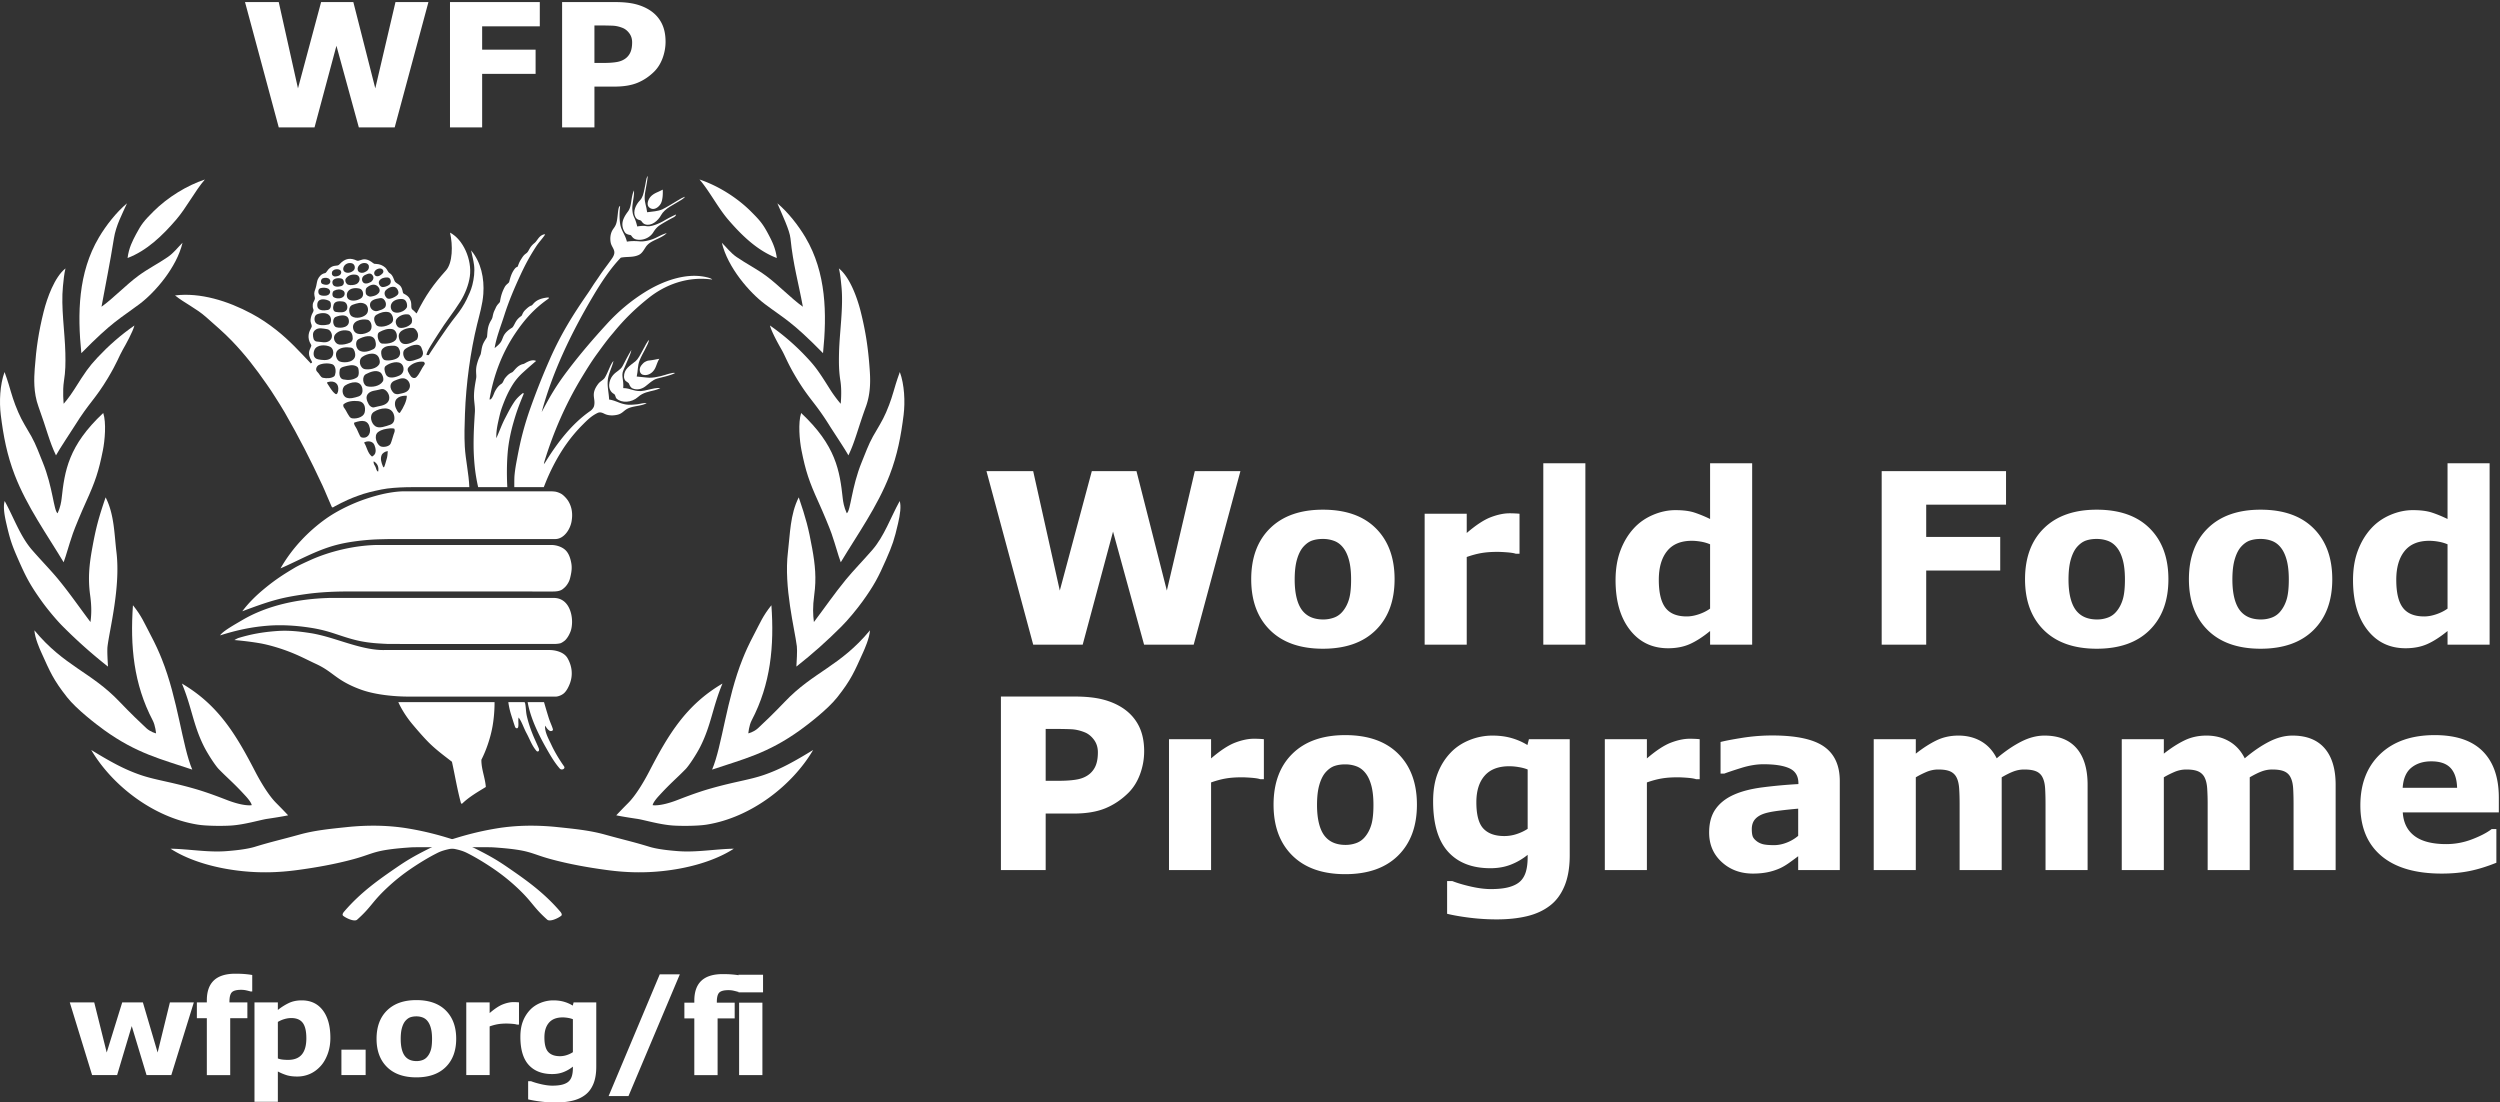 <svg xmlns="http://www.w3.org/2000/svg" width="644" height="284" viewBox="0 0 644 284"><rect x="0" y="0" width="644" height="284" fill="#333333" stroke="none"/><title>WFPlogo-finnish-standard-white</title><g fill="#FFF" fill-rule="evenodd"><path d="M319.535 121.356l-12.04 44.705h-12.78l-7.997-29.122-7.816 29.123h-12.75l-12.04-44.704h12.034l6.858 30.774 8.25-30.774h11.5l7.827 30.774 7.2-30.774h11.755M345.944 157.413c.7-.86 1.225-1.895 1.575-3.107.35-1.21.524-2.886.524-5.03 0-1.98-.18-3.64-.54-4.983-.36-1.34-.86-2.41-1.502-3.212-.64-.82-1.41-1.4-2.312-1.74a8.19 8.19 0 0 0-2.91-.51c-1.042 0-1.967.14-2.78.42-.81.28-1.585.84-2.324 1.68-.662.782-1.187 1.853-1.578 3.214-.39 1.36-.586 3.072-.586 5.133 0 1.842.17 3.438.512 4.79.34 1.35.84 2.436 1.502 3.256a5.683 5.683 0 0 0 2.296 1.712c.89.36 1.907.54 3.048.54.98 0 1.916-.164 2.807-.495.89-.33 1.645-.886 2.267-1.667zm13.3-8.196c0 5.545-1.617 9.913-4.848 13.105-3.234 3.194-7.772 4.79-13.616 4.79-5.845 0-10.385-1.596-13.617-4.79-3.232-3.192-4.85-7.56-4.85-13.105 0-5.585 1.627-9.968 4.88-13.15 3.254-3.182 7.78-4.773 13.587-4.773 5.885 0 10.433 1.6 13.645 4.803 3.21 3.203 4.82 7.575 4.82 13.12zM391.43 142.643h-.96c-.46-.16-1.197-.28-2.216-.36-1.02-.08-1.868-.12-2.547-.12-1.538 0-2.896.1-4.074.3-1.178.2-2.446.54-3.804 1.02v22.578h-10.84v-33.716h10.84v4.954c2.376-2.042 4.443-3.397 6.2-4.068 1.758-.67 3.376-1.006 4.852-1.006.38 0 .81.01 1.288.03.48.02.9.05 1.26.09v10.3M397.554 119.344h10.838v46.717h-10.838v-46.716zM440.52 156.78v-16.568a10.6 10.6 0 0 0-2.396-.69c-.84-.143-1.608-.212-2.308-.212-2.837 0-4.962.886-6.38 2.662-1.42 1.772-2.128 4.233-2.128 7.38 0 3.31.57 5.71 1.708 7.203 1.138 1.494 2.964 2.24 5.483 2.24.977 0 2.014-.186 3.114-.557 1.097-.37 2.067-.856 2.906-1.458zm10.838 9.28H440.52v-3.512c-1.86 1.52-3.6 2.642-5.218 3.362-1.62.72-3.49 1.08-5.608 1.08-4.1 0-7.378-1.58-9.835-4.743-2.46-3.162-3.69-7.425-3.69-12.79 0-2.86.414-5.398 1.245-7.61.828-2.212 1.963-4.108 3.402-5.69 1.36-1.5 3.01-2.667 4.95-3.498 1.938-.83 3.877-1.246 5.816-1.246 2.018 0 3.674.214 4.962.645 1.288.43 2.615.975 3.975 1.635v-14.35h10.838v46.716zM516.755 130.003H496.19v8.316h19.066v8.646H496.19v19.095h-11.468v-44.704h32.033v8.647M545.28 157.413c.7-.86 1.224-1.895 1.577-3.107.348-1.21.525-2.886.525-5.03 0-1.98-.18-3.64-.54-4.983-.362-1.34-.863-2.41-1.503-3.212-.642-.82-1.412-1.4-2.312-1.74-.9-.34-1.87-.51-2.913-.51-1.04 0-1.966.14-2.777.42-.81.28-1.587.84-2.327 1.68-.66.782-1.183 1.853-1.574 3.214-.39 1.36-.586 3.072-.586 5.133 0 1.842.17 3.438.51 4.79.34 1.35.84 2.436 1.5 3.256a5.685 5.685 0 0 0 2.3 1.712c.888.36 1.905.54 3.045.54a7.99 7.99 0 0 0 2.807-.495c.892-.33 1.648-.886 2.267-1.667zm13.302-8.196c0 5.545-1.62 9.913-4.85 13.105-3.232 3.194-7.773 4.79-13.617 4.79-5.844 0-10.382-1.596-13.616-4.79-3.233-3.192-4.85-7.56-4.85-13.105 0-5.585 1.626-9.968 4.88-13.15 3.252-3.182 7.78-4.773 13.585-4.773 5.885 0 10.433 1.6 13.645 4.803 3.214 3.203 4.822 7.575 4.822 13.12zM587.493 157.413c.7-.86 1.225-1.895 1.578-3.107.348-1.21.526-2.886.526-5.03 0-1.98-.182-3.64-.54-4.983-.362-1.34-.863-2.41-1.503-3.212-.64-.82-1.41-1.4-2.31-1.74-.9-.34-1.872-.51-2.914-.51s-1.967.14-2.778.42c-.81.28-1.587.84-2.327 1.68-.66.782-1.184 1.853-1.575 3.214-.39 1.36-.586 3.072-.586 5.133 0 1.842.17 3.438.51 4.79.34 1.35.84 2.436 1.5 3.256a5.69 5.69 0 0 0 2.3 1.712c.887.36 1.905.54 3.044.54.98 0 1.917-.164 2.808-.495a5.13 5.13 0 0 0 2.267-1.667zm13.302-8.196c0 5.545-1.618 9.913-4.85 13.105-3.232 3.194-7.772 4.79-13.616 4.79-5.845 0-10.383-1.596-13.618-4.79-3.232-3.192-4.847-7.56-4.847-13.105 0-5.585 1.625-9.968 4.88-13.15 3.25-3.182 7.78-4.773 13.584-4.773 5.883 0 10.433 1.6 13.644 4.803 3.214 3.203 4.82 7.575 4.82 13.12zM630.488 156.78v-16.568c-.76-.32-1.558-.552-2.397-.69a13.872 13.872 0 0 0-2.304-.212c-2.837 0-4.964.886-6.383 2.662-1.416 1.772-2.125 4.233-2.125 7.38 0 3.31.567 5.71 1.708 7.203 1.138 1.494 2.965 2.24 5.48 2.24.98 0 2.018-.186 3.116-.557 1.1-.37 2.066-.856 2.906-1.458zm10.838 9.28h-10.838v-3.512c-1.86 1.52-3.598 2.642-5.218 3.362-1.62.72-3.488 1.08-5.606 1.08-4.1 0-7.377-1.58-9.837-4.743-2.46-3.162-3.688-7.425-3.688-12.79 0-2.86.414-5.398 1.242-7.61.83-2.212 1.964-4.108 3.405-5.69 1.358-1.5 3.007-2.667 4.947-3.498 1.938-.83 3.878-1.246 5.816-1.246 2.02 0 3.675.214 4.965.645 1.288.43 2.612.975 3.973 1.635v-14.35h10.838v46.716zM282.815 193.796c0-1.258-.34-2.342-1.02-3.25-.68-.908-1.47-1.542-2.373-1.902-1.2-.48-2.37-.745-3.512-.794-1.14-.05-2.662-.076-4.564-.076h-1.98v13.36h3.3c1.962 0 3.58-.117 4.85-.358 1.27-.24 2.337-.72 3.197-1.437a5.543 5.543 0 0 0 1.607-2.293c.33-.89.495-1.973.495-3.25zm11.92-.257c0 2-.35 3.958-1.05 5.87-.702 1.91-1.703 3.518-3.003 4.818-1.782 1.76-3.768 3.092-5.96 3.994-2.192.9-4.92 1.35-8.18 1.35h-7.177v14.562h-11.53v-44.706h18.976c2.843 0 5.24.246 7.19.736 1.953.49 3.68 1.227 5.18 2.206 1.802 1.182 3.178 2.693 4.13 4.534.95 1.842 1.425 4.053 1.425 6.635zM325.572 200.716h-.958c-.458-.16-1.2-.28-2.218-.36-1.02-.08-1.867-.12-2.545-.12-1.537 0-2.895.1-4.073.3-1.18.2-2.447.54-3.805 1.02v22.578h-10.84v-33.717h10.84v4.954c2.377-2.04 4.444-3.396 6.2-4.067 1.758-.67 3.376-1.006 4.855-1.006.38 0 .807.01 1.288.03.478.02.897.05 1.257.09v10.3M351.696 215.486c.7-.86 1.225-1.894 1.578-3.107.348-1.21.525-2.887.525-5.03 0-1.98-.183-3.642-.542-4.984-.36-1.34-.862-2.41-1.502-3.212-.64-.82-1.41-1.4-2.31-1.74-.902-.34-1.873-.512-2.914-.512-1.04 0-1.966.14-2.777.42-.81.28-1.587.842-2.327 1.682-.66.78-1.185 1.852-1.575 3.213-.39 1.36-.586 3.072-.586 5.134 0 1.842.17 3.438.51 4.79.34 1.35.84 2.436 1.5 3.257.64.78 1.408 1.35 2.3 1.71.887.362 1.904.542 3.045.542.98 0 1.917-.166 2.807-.497a5.122 5.122 0 0 0 2.266-1.667zM365 207.29c0 5.545-1.62 9.913-4.852 13.107-3.23 3.192-7.773 4.788-13.616 4.788-5.845 0-10.383-1.596-13.616-4.788-3.233-3.194-4.848-7.562-4.848-13.107 0-5.584 1.625-9.968 4.88-13.15 3.25-3.183 7.78-4.774 13.584-4.774 5.885 0 10.433 1.603 13.645 4.804 3.214 3.203 4.822 7.577 4.822 13.12zM393.524 213.506v-15.282c-.62-.26-1.38-.466-2.278-.616a14.88 14.88 0 0 0-2.426-.225c-2.837 0-4.963.815-6.38 2.447-1.42 1.632-2.13 3.907-2.13 6.83 0 3.242.605 5.505 1.815 6.785 1.208 1.282 3 1.92 5.377 1.92 1.078 0 2.137-.168 3.173-.508 1.04-.34 1.99-.79 2.85-1.35zm10.838 6.756c0 3.162-.45 5.824-1.352 7.985-.9 2.162-2.16 3.854-3.784 5.074-1.62 1.243-3.577 2.138-5.868 2.69-2.292.55-4.88.825-7.762.825-2.343 0-4.65-.14-6.92-.42-2.272-.28-4.238-.622-5.9-1.022v-8.437h1.318c1.32.522 2.93.996 4.828 1.427 1.9.43 3.598.645 5.097.645 1.996 0 3.62-.185 4.87-.555 1.25-.37 2.203-.896 2.862-1.577.62-.64 1.072-1.46 1.35-2.46.28-1.002.422-2.203.422-3.604v-.63a16.05 16.05 0 0 1-4.32 2.52c-1.58.622-3.338.93-5.277.93-4.718 0-8.356-1.42-10.917-4.26-2.558-2.844-3.838-7.167-3.838-12.972 0-2.782.39-5.184 1.17-7.206.78-2.02 1.878-3.782 3.3-5.284 1.318-1.4 2.943-2.492 4.87-3.273a15.68 15.68 0 0 1 5.924-1.17c1.82 0 3.475.214 4.963.646 1.49.43 2.842 1.025 4.063 1.786l.39-1.503h10.51v29.845zM437.84 200.716h-.958c-.458-.16-1.2-.28-2.217-.36-1.02-.08-1.868-.12-2.545-.12-1.537 0-2.896.1-4.074.3-1.18.2-2.45.54-3.806 1.02v22.578h-10.838v-33.717h10.838v4.954c2.377-2.04 4.443-3.396 6.2-4.067 1.758-.67 3.376-1.006 4.855-1.006.38 0 .808.01 1.288.03.48.02.898.05 1.257.09v10.3M463.212 215.316v-7.004c-1.46.12-3.04.285-4.742.494-1.703.21-2.994.453-3.874.733-1.08.338-1.907.832-2.477 1.48-.572.65-.856 1.502-.856 2.56 0 .697.06 1.266.18 1.704.12.44.422.86.9 1.258.46.4 1.012.693 1.652.883.64.19 1.642.284 3.003.284 1.08 0 2.175-.22 3.286-.66a10.26 10.26 0 0 0 2.926-1.734zm0 5.246c-.58.44-1.3.97-2.16 1.59-.86.62-1.673 1.112-2.433 1.47-1.06.482-2.162.838-3.303 1.068-1.14.23-2.393.345-3.752.345-3.203 0-5.885-.99-8.046-2.972-2.165-1.982-3.244-4.514-3.244-7.596 0-2.462.55-4.475 1.65-6.035 1.1-1.56 2.663-2.792 4.683-3.694 2-.9 4.483-1.54 7.446-1.92 2.962-.38 6.034-.662 9.217-.84v-.182c0-1.86-.76-3.147-2.282-3.857-1.52-.712-3.76-1.068-6.723-1.068-1.782 0-3.684.316-5.705.946-2.022.63-3.473 1.116-4.354 1.456h-.99v-8.136c1.14-.3 2.996-.656 5.568-1.067 2.572-.408 5.15-.613 7.732-.613 6.145 0 10.584.944 13.315 2.837 2.732 1.892 4.098 4.858 4.098 8.902v22.938h-10.718v-3.572zM515.638 200.235v23.9h-10.84V207.29c0-1.64-.04-3.036-.12-4.187-.08-1.152-.3-2.087-.66-2.808a3.3 3.3 0 0 0-1.635-1.576c-.73-.332-1.758-.496-3.08-.496-1.06 0-2.09.215-3.092.644-1 .432-1.9.887-2.7 1.367v23.9h-10.84v-33.718h10.84v3.723c1.86-1.46 3.64-2.602 5.338-3.423 1.7-.82 3.577-1.23 5.638-1.23 2.218 0 4.177.495 5.876 1.486 1.7.99 3.03 2.446 3.988 4.37 2.16-1.822 4.257-3.255 6.295-4.295 2.04-1.04 4.038-1.562 5.997-1.562 3.64 0 6.4 1.092 8.29 3.274 1.888 2.18 2.833 5.324 2.833 9.427v21.947h-10.838V207.29c0-1.66-.036-3.062-.105-4.203-.07-1.14-.285-2.07-.647-2.792a3.146 3.146 0 0 0-1.62-1.576c-.74-.332-1.782-.496-3.122-.496-.902 0-1.782.154-2.643.465-.86.31-1.91.825-3.152 1.545M579.533 200.235v23.9h-10.84V207.29a62.5 62.5 0 0 0-.12-4.187c-.08-1.152-.3-2.087-.66-2.808a3.31 3.31 0 0 0-1.636-1.576c-.732-.332-1.757-.496-3.08-.496a7.775 7.775 0 0 0-3.092.644c-1 .432-1.9.887-2.702 1.367v23.9h-10.838v-33.718h10.838v3.723c1.86-1.46 3.64-2.602 5.34-3.423 1.698-.82 3.577-1.23 5.637-1.23 2.217 0 4.177.495 5.875 1.486 1.7.99 3.03 2.446 3.99 4.37 2.158-1.822 4.256-3.255 6.295-4.295 2.04-1.04 4.037-1.562 5.997-1.562 3.637 0 6.4 1.092 8.29 3.274 1.887 2.18 2.833 5.324 2.833 9.427v21.947h-10.838V207.29c0-1.66-.036-3.062-.106-4.203-.07-1.14-.285-2.07-.646-2.792a3.144 3.144 0 0 0-1.62-1.576c-.742-.332-1.783-.496-3.122-.496a7.73 7.73 0 0 0-2.645.465c-.86.31-1.91.825-3.15 1.545M632.948 202.938c-.06-2.263-.622-3.964-1.68-5.105-1.063-1.14-2.715-1.712-4.957-1.712-2.08 0-3.792.542-5.132 1.623-1.342 1.08-2.092 2.812-2.25 5.195h14.02zm10.748 6.335h-24.74c.16 2.642 1.166 4.663 3.017 6.065 1.852 1.4 4.58 2.102 8.183 2.102 2.282 0 4.493-.412 6.634-1.232 2.143-.82 3.834-1.7 5.075-2.642h1.2v8.676c-2.44.982-4.742 1.693-6.905 2.132-2.162.44-4.555.66-7.176.66-6.765 0-11.95-1.52-15.553-4.562-3.6-3.043-5.403-7.376-5.403-13 0-5.566 1.707-9.974 5.12-13.227 3.412-3.252 8.092-4.88 14.035-4.88 5.485 0 9.608 1.388 12.37 4.16 2.764 2.773 4.144 6.76 4.144 11.964v3.783zM134.05 70.885c1.25-2.707 2.41-4.862 4.08-7.43.737-1.132 1.57-1.922 2.31-3.067-.354-.102-.872.19-1.096.35-.742.538-1.077 1.412-1.67 1.88-1.404 1.108-1.365 2.11-2.1 2.628-.657.463-.846.768-1.306 1.49-.308.482-.534.873-.86 1.823-.115.34-.344.038-.892.792-.72.98-1.04 2.04-1.34 3.226-.094.39-.758.597-1.184 1.407-.572 1.092-.944 2.103-1.19 3.695-.062.37-.686.625-1.117 1.653-.305.723-.523.883-.79 2.246-.164.83-.543.95-.97 2.155-.33.92-.342 1.806-.458 3.008-.026.233-.42.695-.783 1.37-.61 1.125-.59 1.877-.832 3.04-.093.42-.564.977-1.018 2.78-.398 1.597-.033 2.657-.167 3.444-.353 2.045-.704 3.82-.514 5.835.094.985.244 2 .178 2.948-.187 2.97-.347 5.417-.33 8.783.01 1.832.153 4.34.43 6.43.305 2.305.744 4.106.744 4.106h7.514s-.294-4.346.096-8.92c.23-2.742.883-5.648 1.475-7.69.75-2.602 1.217-3.95 2.637-7.384.03-.076-.01-.398-.386-.083-.783.658-1.437 1.237-2.056 2.17-.946 1.424-1.522 2.598-2.287 4.062-.895 1.702-1.39 3.184-2.31 5.252-.056-1.492.186-2.912.49-4.287.31-1.404.556-2.516.997-3.726.783-2.135 1.543-3.916 2.8-5.902.727-1.148 1.656-2.178 2.6-3.033a129.09 129.09 0 0 1 3.355-2.95c-1.242-.64-2.896.695-3.227.764-1.748.34-2.458 1.96-2.994 2.182-.765.32-1.208.79-1.74 1.434-.407.484-.53 1.232-.958 1.498-.713.444-1.236 1.114-1.726 2.05-.202.386-.75 2.213-1.36 1.978 1.042-6.192 3.23-12 6.738-17.17 2.225-3.277 4.645-6.088 8.212-8.61.47-.333.562-.49-.094-.466-3.334.406-3.538 1.928-4.087 2.072-.52.134-1.165.75-1.577 1.152-.742.733-.73 1.35-1.013 1.543-.608.425-1.067.866-1.482 1.602-.218.384-.585 1.23-.91 1.423-.857.496-1.686 1.22-2.1 2-.305.57-.426 1.188-.825 1.748-.426.603-1.023 1.054-1.536 1.49.39-2.647 1.637-5.783 2.495-8.488 1.154-3.612 2.554-6.895 4.133-10.307M141.72 92.335c2.846-6.385 5.838-11.19 9.728-16.81.508-.737.964-1.46 1.408-2.15.2-.31 1.155-1.685 1.354-1.976 1.304-1.97 1.852-2.572 3.187-4.454.36-.51.654-.913.81-1.504.283-1.1-.663-1.84-.88-2.896-.22-1.08-.1-2.257.395-3.168.31-.57.62-.793.932-1.557.606-1.472.396-4.66 1.087-4.742-.174 1.512-.214 3.212.023 4.663.277 1.694 1.304 2.72 1.728 4.512 1.143-.206 2.384-.157 3.345-.074.955.082 2.162-.183 3.14-.518 1.326-.453 2.428-1.278 3.78-1.598-1.15 1.105-2.773 1.52-4.133 2.36-.5.313-.97.728-1.305 1.244-.547.85-.98 1.664-1.834 2.038-1.52.662-2.824.348-4.558.67-2.576 2.654-5 6.263-7.238 10.06-5.673 9.596-10.403 19.535-13.153 29.727.95-1.772 1.86-3.487 2.89-5.174 1.137-1.874 2.417-3.71 3.813-5.547 3.265-4.306 6.497-8.065 10.117-12.02 2.922-3.195 6.124-5.876 9.695-8.118 4.718-2.957 10.54-5.028 15.656-3.96.582.136 1.414.29 1.777.674-6.41-.898-12.154 1.342-16.44 4.774-3.385 2.708-6.24 5.456-9.138 9.027-1.498 1.72-2.846 3.613-4.184 5.445-1.4 1.927-2.643 3.955-3.876 5.983-4.154 6.86-7.3 14.125-9.61 21.65-.067.24-.082.48-.148.717.11-.17.272-.353.38-.525 3.114-5.06 6.857-9.945 11.597-13.222.414-.282.846-.826.957-1.253.513-2.01-1.02-2.975 1.1-5.752.486-.638 1.15-.87 1.61-1.464.866-1.34 1.573-3.74 2.3-4.386-.365 1.564-1.262 3.215-1.453 4.826-.203 1.768.25 3.214.328 5.088 1.252.17 2.22.7 3.203 1.004 1.527.477 2.445.356 3.957.225.644-.054 1.814-.43 2.51-.29-1.46.8-3.434.652-4.93 1.415-1.045.536-1.348 1.327-2.79 1.605-1.284.25-2.364.116-3.198-.312-.65-.326-1.157-.463-1.74-.184-1.555.747-2.618 1.802-3.87 3.065-2.908 2.927-5.28 6.193-7.496 10.476a54.818 54.818 0 0 0-1.612 3.425c-.246.566-.86 2.135-.86 2.135h-7.597s-.02-2.19.053-2.99c.145-1.596.362-2.777.672-4.395.44-2.326.872-4.437 1.475-6.694a80.77 80.77 0 0 1 1.975-6.365c1.57-4.395 3.24-8.605 5.066-12.705M68.255 151.52c2.774-2.268 4.827-3.582 7.596-5.233 1.126-.672 2.827-1.433 4.135-2.026 4.798-2.167 11.146-3.766 17.127-3.876.108 0 .1.005.1.005h44.59s-.165-.006.157-.006c1.418 0 2.822.495 3.69 1.314.87.826 1.287 2.098 1.515 3.363.192 1.08.097 2.037-.154 3.19-.195.91-.342 1.454-.85 2.228-.306.47-.597.794-1.167 1.248-.586.468-1.416.63-2.368.64-.1.004-.312.01-.304.007.01-.007-52.155-.007-52.155-.007h-.488c-3.414-.012-7.01.162-10.383.602-2.584.353-5.174.756-7.672 1.406-3.15.823-6.184 1.962-9.212 3.09 1.678-2.23 3.616-4.123 5.845-5.944"></path><path d="M83.74 133.78c2.74-1.98 6.065-3.605 9.01-4.733a49.313 49.313 0 0 1 5.06-1.586c1.907-.48 4.097-.84 5.884-.893.538-.015.08-.004.08-.004l38.244-.004s.82.043 1.104.1a5.12 5.12 0 0 1 1.54.6c.592.38 1.338 1.18 1.728 1.814.993 1.635 1.168 3.4.847 5.237-.367 2.098-1.96 4.487-4.123 4.546-.377.01-1.128 0-1.128 0h-41.423s-2.41.047-3.512.087a60.34 60.34 0 0 0-6.074.574c-1.522.22-3.008.507-4.532.915-5.107 1.38-9.544 3.97-14.185 5.984 3.124-5.463 7.353-9.648 11.48-12.637M62.344 159.772c6.65-3.928 14.658-5.477 21.988-5.723.175-.01.522-.02.522-.02l57.174.005.62-.005c3.466-.003 4.73 3.435 4.716 6.215-.007.916-.162 1.85-.416 2.477-.33.82-.694 1.488-1.29 2.134-.212.234-.978.772-1.317.855-.79.195-1.765.173-1.76.173.008 0-42.526.008-42.526 0 0 0-2.295-.092-3.887-.245a32.875 32.875 0 0 1-3.21-.46c-2.928-.582-5.355-1.535-7.892-2.317a36.434 36.434 0 0 0-5.327-1.193c-3.414-.522-7.142-.76-10.59-.5-4.384.327-8.284 1.186-12.455 2.51.706-1.1 3.638-2.713 5.65-3.905"></path><path d="M93.14 177.7c-1.955-.69-3.862-1.578-5.573-2.707-2.228-1.475-3.32-2.648-6.2-3.98-2.465-1.138-4.433-2.262-7.87-3.507-1.658-.6-4.344-1.428-6.647-1.822-3.29-.56-6.464-.804-6.464-.804s.672-.42 1.077-.543c3.36-1.022 6.325-1.52 9.774-1.776 3.025-.226 5.803.07 8.836.543 1.244.196 2.86.58 4.266.98 4.563 1.3 9.752 3.36 14.354 3.367.257 0 .228-.004.228-.004h42.63c1.288-.004 3.695.413 4.66 2.12 1.12 1.97 1.47 4.313.53 6.66-.286.706-.76 1.717-1.44 2.33-.595.54-1.565.886-2.126.886-.162.008-.44 0-.44 0h-37.17-.2c-3.802 0-8.586-.46-12.226-1.742M110.07 190.884c-1.05-1.08-2.5-2.733-3.814-4.304-2.522-3.007-3.652-5.716-3.652-5.716h24.79s.067 2.86-.506 6.172c-.536 3.075-1.672 6.317-2.88 8.666-.044 2.408.973 4.647 1.14 7.026-2.036 1.25-4.227 2.487-6.052 4.242-.116.108-.304.108-.382-.183-.977-3.666-1.492-6.934-2.294-10.56-2.26-1.746-4.38-3.303-6.35-5.343M135.62 188.85c-.7-1.294-1.224-3.004-2.03-4.02-.172.906.04 1.464-.082 2.332-.113.727-.71.425-.83.083-.347-.984-.717-2.2-1.035-3.208a18.985 18.985 0 0 1-.697-3.168l4.124-.006s.158.04.23.44c.2 1.04.15 2.054.435 3.258.365 1.55.837 2.967 1.406 4.413.497 1.273 1.137 2.557 1.656 3.82.07.167.105.487-.02.653-.153.192-.416.168-.568 0-1.18-1.343-1.657-2.864-2.587-4.597M142.004 191.8c-.7-1.496-1.687-3.177-1.6-4.873.455.6.642 1.028 1.27 1.362.287.09.89.005.74-.497-.28-.934-.71-1.725-1.108-3.007-.592-1.895-1.167-3.92-1.167-3.92l-4.21-.002s.233 1.708 1.19 4.33c.84 2.32 2.14 4.976 3.56 7.466 1.16 2.048 2.212 3.835 3.527 5.33.45.516 1.553.064 1.076-.606-1.247-1.764-2.41-3.717-3.28-5.585M169.34 49.51c-.914.4-1.72.914-2.176 1.792-.332.63-.556 1.592.08 2.133 1.11.95 2.436-.022 2.973-.99.68-1.236.502-3.597.502-3.597s-.79.41-1.38.663"></path><path d="M170.306 55.405c.4-.754 1.275-1.568 2.234-2.15 1.084-.664 2.207-1.307 2.988-1.773.78-.47.93-.8.93-.8s-.644.223-.997.43c-1.926 1.15-4.03 2.456-4.885 2.833-1.08.47-2.547.562-3.87.73-.21-1.668-.645-2.36-.64-3.843.012-.71.184-1.634.305-2.277.414-2.143.495-3.225.495-3.225s-.327.305-.447 1.25c-.134.85-.23 1.165-.425 2.172-.223 1.162-.455 2.147-1.15 2.873-1.003 1.037-1.93 2.882-1.157 4.296.45.827 1.204.707 1.44.92.236.212.38.72 1.092.957 1.54.514 3.283-.866 4.088-2.392"></path><path d="M168.31 59.812c.523-.848 1.06-1.443 1.883-1.948a49.69 49.69 0 0 1 3.213-1.824c.36-.18.663-.397.755-.783-.372.14-1.783.803-3.183 1.635-1.003.6-2.727 1.347-3.885 1.4-.46.02-.8-.093-1.174-.105-.777-.03-1.766.156-1.766.156s-.25-1.098-.583-1.89c-.167-.405-.437-.82-.58-1.582a7.376 7.376 0 0 1-.087-1.724c.113-1.373.483-2.707.42-4.097-.864 1.792-.51 4-1.524 5.387-.428.583-.766 1.043-1.102 1.778-.557 1.206-.49 2.455.26 3.618.435.663 1.392.638 1.557.767.25.185.466.878 1.402 1.086 1.6.36 3.49-.382 4.394-1.874M168.758 94.87c.373-.752.614-1.74 1.09-2.44-1.076.16-1.25.284-2.805.455-.338.032-1.04.384-1.27.615-.616.62-1.153 1.197-.914 2.238.09.405.448.702.647.765 1.293.42 2.606-.35 3.25-1.632"></path><path d="M170.07 96.923c1.47-.343 3.167-1.064 3.848-.837-1.378.733-3.117 1-4.644 1.435-1.165.337-1.997 1.217-3.037 2.016-.955.727-2.225 1.022-3.36.488-.382-.182-.753-.8-.82-1.128-.06-.263-.607-.526-.89-.758-.282-.236-.418-.825-.424-1.052-.05-2.034 1.498-2.855 2.99-4.05 1.122-.9 2.58-4.716 3.47-5.507-.16 1.23-1.76 3.55-2.456 5.357-.553 1.44-.372 2.59-.73 4.105 1.067.067 2.256.29 3.33.308.84.01 1.86-.172 2.724-.377"></path><path d="M168.523 100.058c-.825.153-1.835.413-2.523.56-2.396.506-3.54-.667-5.453-.645.168-2.19-.592-3.17.034-4.587.56-1.26 1.077-2.594 1.556-3.66.39-.858.507-1.58.507-1.58s-.58.868-2.23 4.085c-.576 1.123-1.604 1.364-2.516 2.424-1.052 1.212-1.654 3.775.29 4.85.386.213.33.88.61 1.148 1.298 1.22 3.92 1.098 5.56-.39 1.304-1.19 2.89-1.382 4.24-1.732.79-.204 1.485-.54 1.485-.54s-.375-.153-1.56.068M120.523 125.483c-.095 0-.196 0 0 0zm-11.19-31.555c-.797 1.056-1.167 2.27-2.05 3.192-.46.483-1.16.257-1.526-.3-.404-.628-1.06-1.517-.572-2.138.8-1.027 2.475-1.682 3.9-1.497.084.01.543.35.25.743zm-3.833 6.04c-.447 1.195-1.78 1.325-2.914 1.56-.212.047-.864 0-1.157-.286-.49-.48-.915-1.134-.83-1.954.046-.505.468-1 .99-1.203.947-.367 2.07-.957 3.003-.433.803.45 1.224 1.472.907 2.315zm-2.455 6.32c-.326.472-1.164-1.094-1.273-1.81-.313-2.078 1.507-2.608 3.024-2.544.047 1.24-.913 3.157-1.75 4.355zm-1.638 5.604c-.298.835-.44 1.604-.773 2.37-.322.74-1.697 1.003-2.46.766-1.09-.337-2.024-2.783-.786-3.72.948-.708 1.93-.822 3.136-.97.217-.026 1.028.023 1.06.1.202.506.074.76-.177 1.454zm-1.834 6.46c-.22.64-.318 1.3-.602 1.918-.14.313-.327-.098-.335-.12-.428-1.063-.698-1.964-.333-2.9.206-.52.916-.997 1.59-1.04-.04.668-.09 1.49-.32 2.14zm-2.165 3.148c-.492-.222-.485-.855-.69-1.248-.195-.384-.614-.913-.442-1.417.95.533 1.39 1.483 1.132 2.665zm-1.638-3.93c-1.134-.933-1.232-2.423-1.987-3.563.834-.533 2.24-.426 2.67.63.347.847.598 2.093-.262 2.74-.092.07-.313.28-.42.192zm-4.225-7.686c-.17-.243-.506-.943-.25-1.032 2.028-.698 3.55-.72 3.983 1.45.307 1.547-.75 2.876-2.233 2.335-.425-.158-.846-1.807-1.5-2.753zm-2.95-4.9c-.142-.178-.258-.717-.08-.855 1.054-.85 2.603-.914 3.8-.797 1.582.144 1.907 1.614 1.644 2.832-.35 1.604-2.782 1.804-3.47 1.537-.678-.26-1.15-1.794-1.895-2.717zm.344-5.702c1.366-.886 3.978-1.543 4.414.856.13.723-.05 1.683-1.025 1.997-1.005.322-2.186.67-3.102.297-1.128-.46-1.35-2.465-.29-3.15zm-1.417-4.036c.103-.46.613-.678 1.042-.788 1.106-.273 2.343-.685 3.358-.038.396.25.426.604.478 1.102.09.807-.024 1.466-.555 1.774-1.078.632-2.174.69-3.426.443-1.017-.202-1.1-1.548-.897-2.494zm-1.133 6.22c-.948-.7-1.366-1.69-2.064-2.67-.17-.24 0-.34.13-.377 1.68-.476 2.927.363 2.665 2.195-.046.356-.277 1.185-.73.852zm-4.64-5.66c-.63-.545-.19-1.492.358-1.768.96-.477 2.47-.55 3.47-.212.643.216.968 1.14.853 2.147-.047.412-.173.867-.375 1-.76.52-1.94.54-2.865.348-.655-.138-.89-1.033-1.44-1.514zm-.725-5.725c.61-1.324 2.83-1.335 4.04-.745.986.485 1.11 2.32.034 3.042-.86.572-2.213.362-3.123.195-1.294-.238-1.397-1.51-.952-2.49zm.05-4.96c.922-.877 2.118-.475 3.23-.32.215.03.47.18.617.326.76.767.82 2.024-.026 2.653-.975.724-2.192.253-3.364.194-.317-.013-.665-.385-.737-.623-.21-.74-.34-1.648.28-2.23zm.594-4.15c.98-.408 2.662-.596 3.356.504.427.674.303 1.922-.38 2.104-.67.172-2.947.55-3.492-.708-.27-.62-.156-1.617.515-1.9zm3.015-3.524c.284.125.46.352.527.7.14.755-.06 1.575-.783 1.708-1.09.198-2.707.26-2.7-1.278.002-1.717 1.694-1.698 2.955-1.13zm-2.192-3.193c.58-.22 1.533-.172 2.053.1.263.136.616.567.467 1.02-.184.594-.736.808-1.363.816-.602.004-1.292-.044-1.535-.535-.23-.466-.133-1.204.378-1.402zm.677-2.574c.53-.194 1.313-.18 1.698.237.53.58.112 1.5-.888 1.454-.353-.014-.77-.135-.983-.256-.517-.292-.346-1.25.173-1.435zm2.38-1.66c.07-.223.417-.484.6-.55.396-.14.862-.17 1.242-.017.76.312.656 1.252-.156 1.582-.363.148-.92.243-1.195.148-.51-.174-.652-.618-.49-1.163zm2.37 3.677c-.83.242-1.985.29-2.233-.56-.42-1.443 1.4-1.66 2.345-1.356.65.207.88 1.632-.113 1.917zm.548-4.763c.263-.894 1.276-1.38 2.194-1.106.788.23.97 1.306.438 1.83-.242.234-.64.472-1.07.567-.94.21-1.86-.307-1.562-1.29zm4.126 3.28c-.15.582-.577.983-1.262 1.135-.68.148-1.622.19-1.998-.23-.36-.398-.526-.958-.226-1.388.602-.856 1.705-1.155 2.687-.938.56.13.973.705.8 1.42zm-.366-3.432c.366-.81 1.295-1.22 2.187-.947.18.057.547.345.598.63.106.563-.09 1.078-.56 1.373-.604.385-1.102.6-1.795.317-.52-.218-.648-.894-.43-1.373zm3.843 2.278c.41.69-.212 1.383-.526 1.573-.7.41-1.685.66-2.106-.032-.414-.68-.07-1.485.65-1.784.69-.286 1.405-.72 1.983.244zm1.16 2.637c.457.377.857 1.17.31 1.797-.514.59-1.152.767-1.96.897-.545.094-1.243-.31-1.33-.792-.082-.415-.158-1.172.253-1.52.803-.684 1.878-1.08 2.727-.38zm.967-4.498c.43.126.707.582.49 1.02-.13.272-.518.566-.764.716-.676.417-1.257.247-1.47-.25-.39-.916.922-1.73 1.744-1.487zm1.65 2.278c.476.042.694.373.787.736.123.487-.037.938-.448 1.214-.49.325-1.1.517-1.587.525-.66.01-1.27-.957-.913-1.585.378-.674 1.33-.962 2.16-.89zm2.73 3.49c.28.827-.328 1.213-.967 1.553-.65.348-1.523.672-1.974.24-.577-.543-.834-1.458-.19-2.06.89-.836 2.54-1.465 3.13.267zm1.176 2.076c1.046.133 1.254 1.62 1.043 2.158-.24.462-.766.824-1.043.966-.767.395-1.664.545-2.37.18-.642-.333-.92-1.31-.57-2.073.472-1.034 1.962-1.36 2.94-1.23zm2.152 4.604c.358.5.28 1.388.067 1.666-.66.9-2.496 1.416-3.253 1.047-.577-.28-1.145-1.55-.47-2.31.7-.79 1.92-1.26 3.03-1.03.246.055.41.327.625.628zm.464 2.837c.503.054.95.608 1.193 1.21.316.78-.003 1.69-.253 1.86-.602.41-2.508 1.557-3.708.87-.66-.38-.842-1.245-.883-1.756-.134-1.652 2.37-2.328 3.65-2.185zm-7.04 11.81c-.257-.656-.495-1.625.02-2.023 1.04-.82 3.39-1.537 4.283-.297.58.805.41 2.17-.607 2.692-1.05.537-3.104 1.154-3.696-.373zm-5.04.072c1.04-.53 2.545-1.17 3.667-.447.514.33 1.045 1.696.682 2.302-.77 1.287-2.797 1.615-4.085 1.284-1.097-.285-1.428-2.553-.266-3.14zm-.94-4.45c1.26-.885 3.745-1.457 4.343.477.156.502.244 1.057-.012 1.462-.697 1.12-2.465 1.416-3.65 1.25-1.28-.186-1.884-2.344-.68-3.19zm-1.06-4.507c1.21-.686 3.787-1.597 4.394.367.243.803.218 1.795-.47 2.15-.984.515-2.545 1.057-3.68.35-.95-.6-1.077-2.39-.243-2.867zm6.77-8.103c-.507.452-1.02.55-1.695.778-.944.32-1.93-.407-2.04-1.31-.182-1.546 1.475-1.776 2.57-1.97.8-.143 1.294.574 1.44 1.057.152.464.132 1.087-.276 1.445zm2.03 3.637c-.72 1.07-3.616 1.745-4.255.643-.467-.806-.758-1.94.12-2.48.92-.566 2.013-.905 3.086-.712 1.01.178 1.522 1.836 1.05 2.55zm1.544 6.633c.413.656.7 1.538.09 2.352-.557.744-2.538 1.093-3.553.847-.556-.14-.82-.816-.904-1.273-.118-.617-.173-1.238.373-1.74.784-.72 1.833-.705 2.84-.705.414 0 1 .268 1.154.517zm-.575-2.226c-.62 1.135-2.71 1.28-3.65 1.156-.663-.09-1.13-1.157-1.11-2.05.007-.46.15-.765.465-.934 1.044-.56 2.113-.935 3.237-.753 1.096.173 1.522 1.72 1.057 2.58zm-11.01-2.44c-.71-2.19 2.024-2.88 3.62-2.542 1.11.23 1.48 2.365.447 3.04-1.28.83-3.548 1.098-4.066-.5zm-4.12 5.372c.82-.845 2.298-.898 3.45-.743.71.098 1.016.814 1.114 1.59.276 2.14-2.594 2.5-3.96 2-.9-.33-1.368-2.06-.604-2.848zm-.577-4.142c.856-1.008 2.287-1.247 3.473-.92.724.196 1.06 1.042 1.042 1.99-.014.538-.383.93-.714 1.065-.843.342-1.817.596-2.736.484-1.135-.14-1.822-1.727-1.065-2.62zm.135-4.51c1.053-.43 3.015-.815 3.346.69.445 2.002-1.918 2.327-3.18 1.98-.967-.266-1.15-2.273-.166-2.67zm7.573-3.31c.788.447.953 1.708.474 2.44-.637.966-2.813 1.527-3.984.68-.668-.485-1.028-2.472.34-2.95 1.094-.382 2.142-.753 3.17-.17zm-1.115-1.438c-.893.552-2.165.772-3.01.302-.734-.4-.705-1.475-.34-2.052.597-.962 2.084-1.066 3.112-.764.886.256 1.218 1.904.238 2.514zm-7.228-1.568c.09-.286.218-.368.395-.455.75-.36 1.575-.455 2.294.007.518.335.472 1.11.09 1.51-.563.592-1.706.616-2.437.232-.474-.247-.496-.83-.343-1.296zm.24 3.135c.332-.95 1.515-.897 2.41-.78 1.103.143 1.323 1.555.932 2.15-.542.82-1.777.662-2.76.537-.8-.102-.846-1.16-.583-1.908zm15.55 28.52c.272 1.07 0 2.088-.952 2.43-1.225.43-2.882 1.064-3.86.404-1.12-.75-1.66-2.88-.373-3.716 1.52-.994 4.544-1.645 5.186.88zm-1.65-3.33c-.823.934-2.167.903-3.485 1.29-.51.147-1.114-.302-1.38-.768-.486-.87-.974-2.036-.04-2.877.773-.705 1.828-.645 2.775-.928.425-.128.946-.277 1.462.072 1.067.728 1.483 2.29.667 3.21zm8.73-14.016c.233.68.545 1.18.28 1.858-.314.833-1.12.947-1.88 1.22-.706.257-1.885.58-2.477-.04-.68-.703-.955-2.138-.14-2.753 1.055-.787 3.66-1.872 4.217-.286zm14.33-6.118c.623-2.54 1.396-5.114 1.59-7.797.284-4.008-.58-8.174-3.15-11.21.252 1.31.587 2.415.763 3.79.21 1.658-.026 3.506-.453 5.176-.325 1.264-.894 2.493-1.46 3.667-.666 1.39-1.663 2.904-2.654 4.145-2.78 3.458-7.114 10.207-7.114 10.207s-.365-.026-.58-.026c-.05-.84 1.944-3.723 2.95-5.336 2.21-3.535 3.883-5.437 5.805-8.503 1.204-1.93 2.123-4.283 2.42-6.415.597-4.343-1.744-9.547-5.11-11.28.768 3.245.688 7.818-1.04 9.74-3.268 3.644-5.212 6.37-7.545 11.04-.066.125-.612-.63-1.063-.923-.507-.335-.223-1.337-.405-2.01-.164-.574-.434-1.016-.514-1.116-.69-.846-1.358-.9-1.503-1.153-.168-.286-.087-1-.69-1.813-.3-.41-1.067-.713-1.38-1.097-.337-.42-.49-1.705-1.42-2.232-.443-.247-.648-1.018-1.072-1.396-1.31-1.16-2.615-.935-2.866-1.008-.336-.09-.993-.927-2.163-1.128-1.144-.195-1.773.568-2.367.292-1.49-.69-2.916-.746-4.498 1.018-.476.525-1.297.034-2.322.818-.9.686-.917 1.32-1.375 1.407-.86.16-1.503.85-1.835 1.602-.173.387-.302 1.17-.403 1.686-.14.714-.5 1.37-.508 1.894-.008.728.222 1.12.157 1.447-.106.472-.487.904-.534 1.345-.035.25-.056.916.126 1.29.23.463-.16.865-.363 1.357-.194.458-.397 1.242-.335 1.795.082.76.516 1.037.18 1.636-.555.97-1.255 2.487-.028 4.424.225.354-.514 1.043-.556 2.054-.046 1.1.618 1.914.8 2.4.033.176-.293.166-.305.354-2.923-3.09-5.507-5.94-8.896-8.622-2.07-1.636-4.117-3.012-6.41-4.24-6.13-3.287-13.25-5.486-19.7-4.682 2.428 1.956 5.494 3.35 7.99 5.57 2.363 2.107 4.508 3.905 6.66 6.142 3.38 3.51 6.127 7.07 8.988 11.2.85 1.224 1.41 2.042 2.2 3.318.8 1.276 1.685 2.63 2.41 3.896 3.663 6.358 6.663 12.244 9.7 18.76.842 1.8 1.55 3.686 2.376 5.477.22.486.537.125.76 0 1.098-.635 2.265-1.166 3.406-1.704.91-.42 1.737-.707 2.55-1.02 2.054-.782 4.004-1.207 6.156-1.654 3.59-.752 10.043-.597 10.043-.597l12.234-.005h.334c-.127-3.507-.96-6.915-1.163-10.432-.154-2.85-.06-5.604.04-8.46.274-7.735 1.41-16.04 3.14-23.087zM39.514 54.484c-2.387 2.38-3.1 3.257-4.49 5.888-.82 1.547-1.862 3.534-2.16 6.093 4.907-1.867 8.908-5.678 12.525-9.887 2.674-3.12 4.75-7.26 7.387-10.342-4.647 1.558-9.55 4.552-13.263 8.248"></path><path d="M25.472 61.175c1.85-3.124 4.498-6.5 7.244-8.805-1.272 2.856-2.84 5.687-3.377 9.066-1.07 6.727-2.076 11.44-3.192 17.58 3.05-2.177 6.268-5.596 9.503-7.982 2.5-1.837 5.006-3.064 7.577-4.83 1.528-1.055 2.523-2.41 3.794-3.677-1.513 6.384-7.115 12.827-11.126 15.83-5.04 3.78-6.845 4.382-14.942 12.616-1.028-10.167-.845-20.733 4.52-29.798"></path><path d="M8.953 94.94c.377-5.28 1.01-9.5 2.293-14.65.898-3.598 2.834-8.952 5.624-11.148-.342 1.305-.52 3.26-.653 4.58-.547 5.44.494 11.756.618 17.19.062 2.67.04 4.73-.36 7.24-.415 2.634-.07 5.863-.07 5.863s1.443-1.647 2.73-3.7c2.815-4.47 3.717-5.796 5.984-8.218 2.813-3.005 5.96-5.788 9.512-8.252-.43 1.67-2.243 4.916-2.992 6.22-1 1.746-1.455 3.333-3.822 7.286-3.33 5.556-4.815 6.305-8.514 12.246-.8 1.292-4.085 6.206-4.88 7.708-1.733-3.586-2.387-6.72-4.512-12.556-1.336-3.668-1.136-7.336-.96-9.807"></path><path d="M3.81 122.408C1.8 117.2.88 112.368.2 106.885c-.416-3.355-.223-7.826.974-11.052.314.787.955 2.787 1.042 3.086.89 2.995 1.263 4.434 2.508 7.324.952 2.216 2.117 3.983 3.363 6.173 1.133 2 2.09 4.63 2.91 6.645 2.636 6.457 2.83 12.502 3.84 13.162.726-1.554.953-3.042 1.034-3.775.785-7.146 1.726-13.64 10.724-22.06.825 2.506.407 7.127-.09 9.602-1.075 5.412-1.944 8.01-4.327 13.256-1.26 2.762-2.942 6.827-3.403 8.173-1.208 3.508-1.622 5.346-2.382 7.42-4.248-7.078-9.476-14.387-12.582-22.432"></path><path d="M10.813 154.97c-3.025-4.21-4.127-6.326-6.095-10.808-1.653-3.76-2.13-5.153-3.096-9.363-.53-2.296-.828-4.378-.417-5.735 2.367 4.287 3.983 9.085 7.08 12.64 2.46 2.822 4.828 5.224 6.783 7.605 3 3.658 5.36 7.12 8.238 10.93.243-1.91.337-3.843-.092-6.97-.586-4.287-.225-7.8.524-11.95.95-5.266 1.644-7.872 3.47-13.2 2.236 4.384 2.227 9.455 2.788 14.104 1.083 9.02-1.74 19.776-2.294 24.26-.148 1.18.056 4.096.116 5.232a127.963 127.963 0 0 1-11.614-10.33c-1.66-1.653-3.934-4.394-5.39-6.417"></path><path d="M26.81 188.047c-1.92-1.384-7.084-5.33-9.528-8.435-3.56-4.52-4.344-6.458-6.693-11.66-.288-.633-1.617-3.577-1.726-5.577 7.695 9.29 14.583 10.674 21.923 18.384 2.693 2.823 5.452 5.482 6.907 6.815 1.118 1.028 2.505 1.34 2.505 1.34s-.146-1.98-.87-3.36c-4.897-9.358-5.82-19.143-5.08-29.644 2.237 2.768 2.942 4.616 4.36 7.292 1.543 2.915 2.33 4.717 3.05 6.51 4.19 10.43 5.28 22.476 7.87 28.538-7.99-2.692-14.284-4.13-22.72-10.203"></path><path d="M59.583 212.657c-2.162.145-6.4.132-8.66-.236-11.438-1.83-22.07-10.12-27.42-19.226 4.85 2.96 8.356 4.934 12.62 6.41 3.8 1.313 7.402 1.702 13.743 3.503 3.826 1.08 7.614 2.612 8.945 3.11 4.243 1.58 6.03 1.192 6.03 1.192s0-.646-1.586-2.374c-3.157-3.446-4.314-4.27-6.912-6.92-.853-.874-2.807-3.847-3.8-5.824-2.807-5.588-3.12-10.067-5.682-16.206 9.355 5.494 13.912 13.075 18.86 22.632 1.52 2.927 3.576 6.308 5.456 8.166a146.84 146.84 0 0 1 3.044 3.142s-1.305.307-5.366.907c-1.823.267-5.706 1.476-9.27 1.724M104.93 213.382c4.94.808 9.33 2.008 13.82 3.55 1.208.414 3.044 1.327 4.317 1.972 3.183 1.62 5.016 2.672 7.752 4.553 4.405 3.035 9.14 6.305 13.41 11.267.092.098.782.836.322 1.196-.837.656-2.9 1.59-3.585.985-3.908-3.476-3.71-4.59-8.447-8.878a51.268 51.268 0 0 0-5.24-4.128c-2.138-1.464-4.722-3.062-7.122-4.246-2.183-1.074-5.542-1.395-7.43-1.395l.027.013c-.857-.033-5.784-.06-6.924.013-9.68.664-9.206 1.53-14.788 3.042-4.59 1.25-9.516 2.138-14.405 2.794-5.01.68-9.49.763-14.186.284-6.364-.656-13.327-2.43-18.523-5.78 4.75.08 9.63.994 14.357.632 1.988-.153 5.216-.453 7.4-1.127 4.342-1.332 6.834-1.852 11.432-3.134 3.95-1.1 7.934-1.48 12.06-1.915 5.71-.61 11-.472 15.755.302M193.452 54.484c2.387 2.38 3.102 3.257 4.494 5.888.82 1.547 1.86 3.534 2.158 6.093-4.91-1.867-8.907-5.678-12.526-9.887-2.677-3.12-4.75-7.26-7.387-10.342 4.648 1.558 9.55 4.552 13.262 8.248"></path><path d="M207.498 61.175c-1.852-3.124-4.5-6.5-7.245-8.805 1.285 3.074 3.157 6.904 3.376 9.066.682 6.774 2.074 11.44 3.19 17.58-3.05-2.177-6.27-5.596-9.505-7.982-2.494-1.837-5.002-3.064-7.57-4.83-1.532-1.055-2.527-2.41-3.798-3.677 1.514 6.384 7.116 12.827 11.128 15.83 5.037 3.78 6.843 4.382 14.937 12.616 1.028-10.167.846-20.733-4.514-29.798"></path><path d="M224.016 94.94c-.38-5.28-1.008-9.5-2.293-14.65-.898-3.598-2.834-8.952-5.63-11.148.347 1.305.524 3.26.657 4.58.552 5.44-.488 11.756-.617 17.19-.06 2.67-.04 4.73.36 7.24.414 2.634.07 5.863.07 5.863s-1.44-1.647-2.732-3.7c-2.808-4.47-3.71-5.796-5.984-8.218a59.19 59.19 0 0 0-9.513-8.252c.433 1.67 2.246 4.916 2.996 6.22 1.003 1.746 1.452 3.333 3.82 7.286 3.33 5.556 4.815 6.305 8.51 12.246.8 1.292 4.09 6.206 4.885 7.708 1.735-3.586 2.386-6.72 4.512-12.556 1.34-3.668 1.14-7.336.96-9.807"></path><path d="M229.16 122.408c2.007-5.208 2.925-10.04 3.61-15.523.416-3.355.22-7.826-.975-11.052-.314.787-.953 2.787-1.042 3.086-.893 2.995-1.263 4.434-2.505 7.324-.954 2.216-2.124 3.983-3.367 6.173-1.13 2-2.087 4.63-2.91 6.645-2.635 6.457-2.83 12.502-3.84 13.162-.727-1.554-.953-3.042-1.032-3.775-.785-7.146-1.726-13.64-10.723-22.06-.828 2.506-.408 7.127.084 9.602 1.08 5.412 1.953 8.01 4.332 13.256 1.26 2.762 2.942 6.827 3.406 8.173 1.2 3.508 1.617 5.346 2.383 7.42 4.245-7.078 9.473-14.387 12.58-22.432"></path><path d="M222.157 154.97c3.027-4.21 4.126-6.326 6.093-10.808 1.653-3.76 2.126-5.153 3.098-9.363.53-2.296.826-4.378.414-5.735-2.36 4.287-3.986 9.085-7.083 12.64-2.455 2.822-4.824 5.224-6.78 7.605-2.995 3.658-5.363 7.12-8.237 10.93-.24-1.91-.338-3.843.087-6.97.59-4.287.23-7.8-.52-11.95-.948-5.266-1.644-7.872-3.47-13.2-2.232 4.384-2.226 9.455-2.788 14.104-1.086 9.02 1.743 19.776 2.298 24.26.145 1.18-.06 4.096-.12 5.232 4.22-3.323 7.975-6.68 11.614-10.33 1.66-1.653 3.93-4.394 5.393-6.417"></path><path d="M206.16 188.047c1.92-1.384 7.083-5.33 9.526-8.435 3.56-4.52 4.346-6.458 6.693-11.66.283-.633 1.617-3.577 1.725-5.577-7.694 9.29-14.584 10.674-21.924 18.384-2.69 2.823-5.447 5.482-6.904 6.815-1.117 1.028-2.504 1.34-2.504 1.34s.143-1.98.865-3.36c4.9-9.358 5.823-19.143 5.076-29.644-2.227 2.768-2.937 4.616-4.354 7.292-1.54 2.915-2.33 4.717-3.05 6.51-4.192 10.43-5.287 22.476-7.875 28.538 7.997-2.692 14.288-4.13 22.725-10.203"></path><path d="M173.385 212.657c2.166.145 6.4.132 8.662-.236 11.44-1.83 22.07-10.12 27.42-19.226-4.855 2.96-8.36 4.934-12.623 6.41-3.8 1.313-7.4 1.702-13.738 3.503-3.83 1.08-7.617 2.612-8.95 3.11-4.24 1.58-6.027 1.192-6.027 1.192s0-.646 1.583-2.374c3.16-3.446 4.317-4.27 6.91-6.92.856-.874 2.81-3.847 3.802-5.824 2.808-5.588 3.12-10.067 5.687-16.206-9.356 5.494-13.922 13.075-18.865 22.632-1.518 2.927-3.575 6.308-5.452 8.166a154.896 154.896 0 0 0-3.046 3.142s1.303.307 5.37.907c1.818.267 5.7 1.476 9.265 1.724M128.038 213.382c-4.94.808-9.324 2.008-13.82 3.55-1.21.414-3.044 1.327-4.316 1.972-3.184 1.62-5.012 2.672-7.75 4.553-4.412 3.035-9.14 6.305-13.414 11.267-.092.098-.785.836-.322 1.196.84.656 2.902 1.59 3.582.985 3.91-3.476 3.71-4.59 8.452-8.878a50.04 50.04 0 0 1 5.24-4.128c2.14-1.464 4.717-3.062 7.12-4.246 2.18-1.074 5.546-1.395 7.43-1.395l-.03.013c.86-.033 5.785-.06 6.928.013 9.683.664 9.206 1.53 14.785 3.042 4.594 1.25 9.52 2.138 14.41 2.794 5.004.68 9.49.763 14.184.284 6.366-.656 13.326-2.43 18.52-5.78-4.747.08-9.623.994-14.355.632-1.99-.153-5.213-.453-7.398-1.127-4.342-1.332-6.835-1.852-11.43-3.134-3.952-1.1-7.936-1.48-12.06-1.915-5.712-.61-11-.472-15.756.302M110.365.536l-8.696 32.288h-9.232L86.664 11.79 81.02 32.824h-9.21L63.115.536h8.69l4.954 22.226L82.716.536h8.305l5.653 22.226 5.2-22.226h8.49M139.05 6.78H124.2v6.008h13.77v6.245h-13.77v13.79h-8.282V.537h23.135V6.78M162.838 10.913c0-.91-.246-1.69-.736-2.347-.492-.657-1.062-1.114-1.713-1.374-.87-.346-1.714-.537-2.538-.573a79.03 79.03 0 0 0-3.297-.056h-1.43v9.65h2.384c1.416 0 2.583-.087 3.502-.26.918-.173 1.688-.52 2.31-1.04a3.98 3.98 0 0 0 1.16-1.654c.237-.64.356-1.424.356-2.347zm8.61-.186c0 1.446-.254 2.86-.76 4.24-.506 1.38-1.23 2.54-2.168 3.48-1.287 1.273-2.722 2.234-4.305 2.884-1.582.652-3.552.977-5.908.977h-5.182v10.517h-8.328V.536h13.705c2.053 0 3.784.177 5.193.53 1.41.356 2.657.887 3.74 1.595 1.302.854 2.296 1.945 2.982 3.275.687 1.33 1.03 2.928 1.03 4.792zM49.932 258.213l-5.805 18.732h-6.375l-3.816-12.627-3.77 12.627h-6.44l-5.753-18.732h6.298l3.217 12.91 3.996-12.91h5.32l3.8 12.91 3.164-12.91h6.165M64.977 255.394h-.45a20.187 20.187 0 0 0-1.038-.267 6.07 6.07 0 0 0-1.374-.15c-1.175 0-1.97.21-2.387.634-.416.424-.624 1.24-.624 2.453v.15h4.62v4.07h-4.42v14.662h-6.022v-14.662h-2.568v-4.07h2.568v-.517c0-2.29.61-4.008 1.827-5.155 1.22-1.144 3.062-1.716 5.53-1.716.89 0 1.696.03 2.42.09.722.062 1.36.143 1.917.243v4.237M78.915 267.446c0-1.82-.31-3.143-.932-3.964-.62-.82-1.603-1.233-2.945-1.233-.566 0-1.15.086-1.748.258-.6.17-1.17.418-1.714.74v9.41c.4.156.827.255 1.282.3.454.044.904.067 1.348.067 1.586 0 2.768-.464 3.545-1.39.777-.928 1.165-2.324 1.165-4.19zm6.19-.126c0 1.546-.238 2.952-.71 4.22-.472 1.268-1.09 2.313-1.857 3.135-.8.867-1.705 1.525-2.715 1.97a7.974 7.974 0 0 1-3.25.666c-1.065 0-1.97-.113-2.715-.34a13.14 13.14 0 0 1-2.282-.96v7.807h-6.02v-25.604h6.02v1.95a14.677 14.677 0 0 1 2.824-1.784c.96-.457 2.068-.684 3.324-.684 2.332 0 4.145.856 5.44 2.568 1.292 1.713 1.94 4.064 1.94 7.056zM87.95 270.39h6.238v6.555h-6.24v-6.556zM110.128 272.14c.39-.478.68-1.054.875-1.726.194-.672.292-1.604.292-2.794 0-1.1-.1-2.023-.3-2.768-.2-.745-.478-1.34-.834-1.785a2.926 2.926 0 0 0-1.284-.968 4.563 4.563 0 0 0-1.618-.284c-.578 0-1.092.078-1.543.233-.45.154-.88.467-1.292.934-.367.432-.66 1.027-.876 1.784-.217.756-.325 1.707-.325 2.852 0 1.024.094 1.91.283 2.66.19.752.467 1.354.834 1.81.355.434.78.75 1.276.95.494.202 1.058.3 1.693.3.543 0 1.064-.09 1.558-.274.494-.183.915-.49 1.26-.926zm7.388-4.554c0 3.08-.898 5.508-2.693 7.282-1.797 1.773-4.317 2.66-7.565 2.66-3.247 0-5.768-.887-7.564-2.66-1.796-1.774-2.694-4.2-2.694-7.282 0-3.1.903-5.537 2.71-7.304 1.808-1.77 4.323-2.654 7.548-2.654 3.27 0 5.796.89 7.58 2.67 1.786 1.78 2.678 4.208 2.678 7.288zM133.69 263.934h-.533c-.256-.09-.666-.156-1.233-.2a18.87 18.87 0 0 0-1.414-.067c-.854 0-1.608.056-2.263.167-.655.112-1.36.3-2.114.567v12.545h-6.02v-18.732h6.02v2.752c1.32-1.135 2.47-1.887 3.445-2.26.976-.373 1.876-.56 2.696-.56.21 0 .45.007.717.017.266.012.5.03.7.05v5.722M147.577 271.04v-8.49a5.8 5.8 0 0 0-1.266-.342 8.195 8.195 0 0 0-1.347-.126c-1.576 0-2.757.454-3.545 1.36-.787.906-1.18 2.17-1.18 3.795 0 1.8.335 3.057 1.007 3.77.67.71 1.666 1.068 2.986 1.068a5.6 5.6 0 0 0 1.765-.285 6.59 6.59 0 0 0 1.582-.75zm6.02 3.753c0 1.756-.25 3.236-.75 4.436-.5 1.2-1.2 2.14-2.102 2.818-.9.69-1.987 1.188-3.26 1.493-1.274.307-2.71.46-4.313.46-1.3 0-2.582-.078-3.843-.234a29.9 29.9 0 0 1-3.28-.566v-4.688h.734c.732.29 1.626.553 2.68.792 1.056.24 2 .36 2.832.36 1.11 0 2.013-.104 2.707-.31.695-.205 1.224-.497 1.59-.875.345-.358.595-.813.75-1.368.156-.557.234-1.224.234-2.002v-.35a8.913 8.913 0 0 1-2.4 1.4c-.877.345-1.854.517-2.93.517-2.623 0-4.645-.79-6.066-2.37-1.42-1.577-2.13-3.98-2.13-7.204 0-1.545.216-2.88.65-4.003a8.858 8.858 0 0 1 1.83-2.936c.734-.778 1.637-1.384 2.708-1.817a8.673 8.673 0 0 1 3.29-.65c1.012 0 1.93.118 2.758.357.827.24 1.58.57 2.257.993l.217-.834h5.838v16.58zM175.125 250.99l-13.228 31.36h-5.12l13.175-31.36h5.173M190.502 255.48h-.447c-.265-.078-.61-.167-1.035-.267-.425-.1-.88-.15-1.367-.15-1.17 0-1.964.212-2.378.633-.414.42-.62 1.234-.62 2.44v.15h4.6v4.055h-4.4v14.605h-6V262.34h-2.558v-4.053h2.56v-.515c0-2.28.605-3.993 1.818-5.134 1.213-1.14 3.05-1.71 5.508-1.71.886 0 1.69.03 2.41.09.72.06 1.356.142 1.91.24v4.22"></path><path d="M190.396 258.287h6v18.658h-6v-18.658zm-.166-7.194h6.33v4.535h-6.33v-4.535z"></path></g></svg>